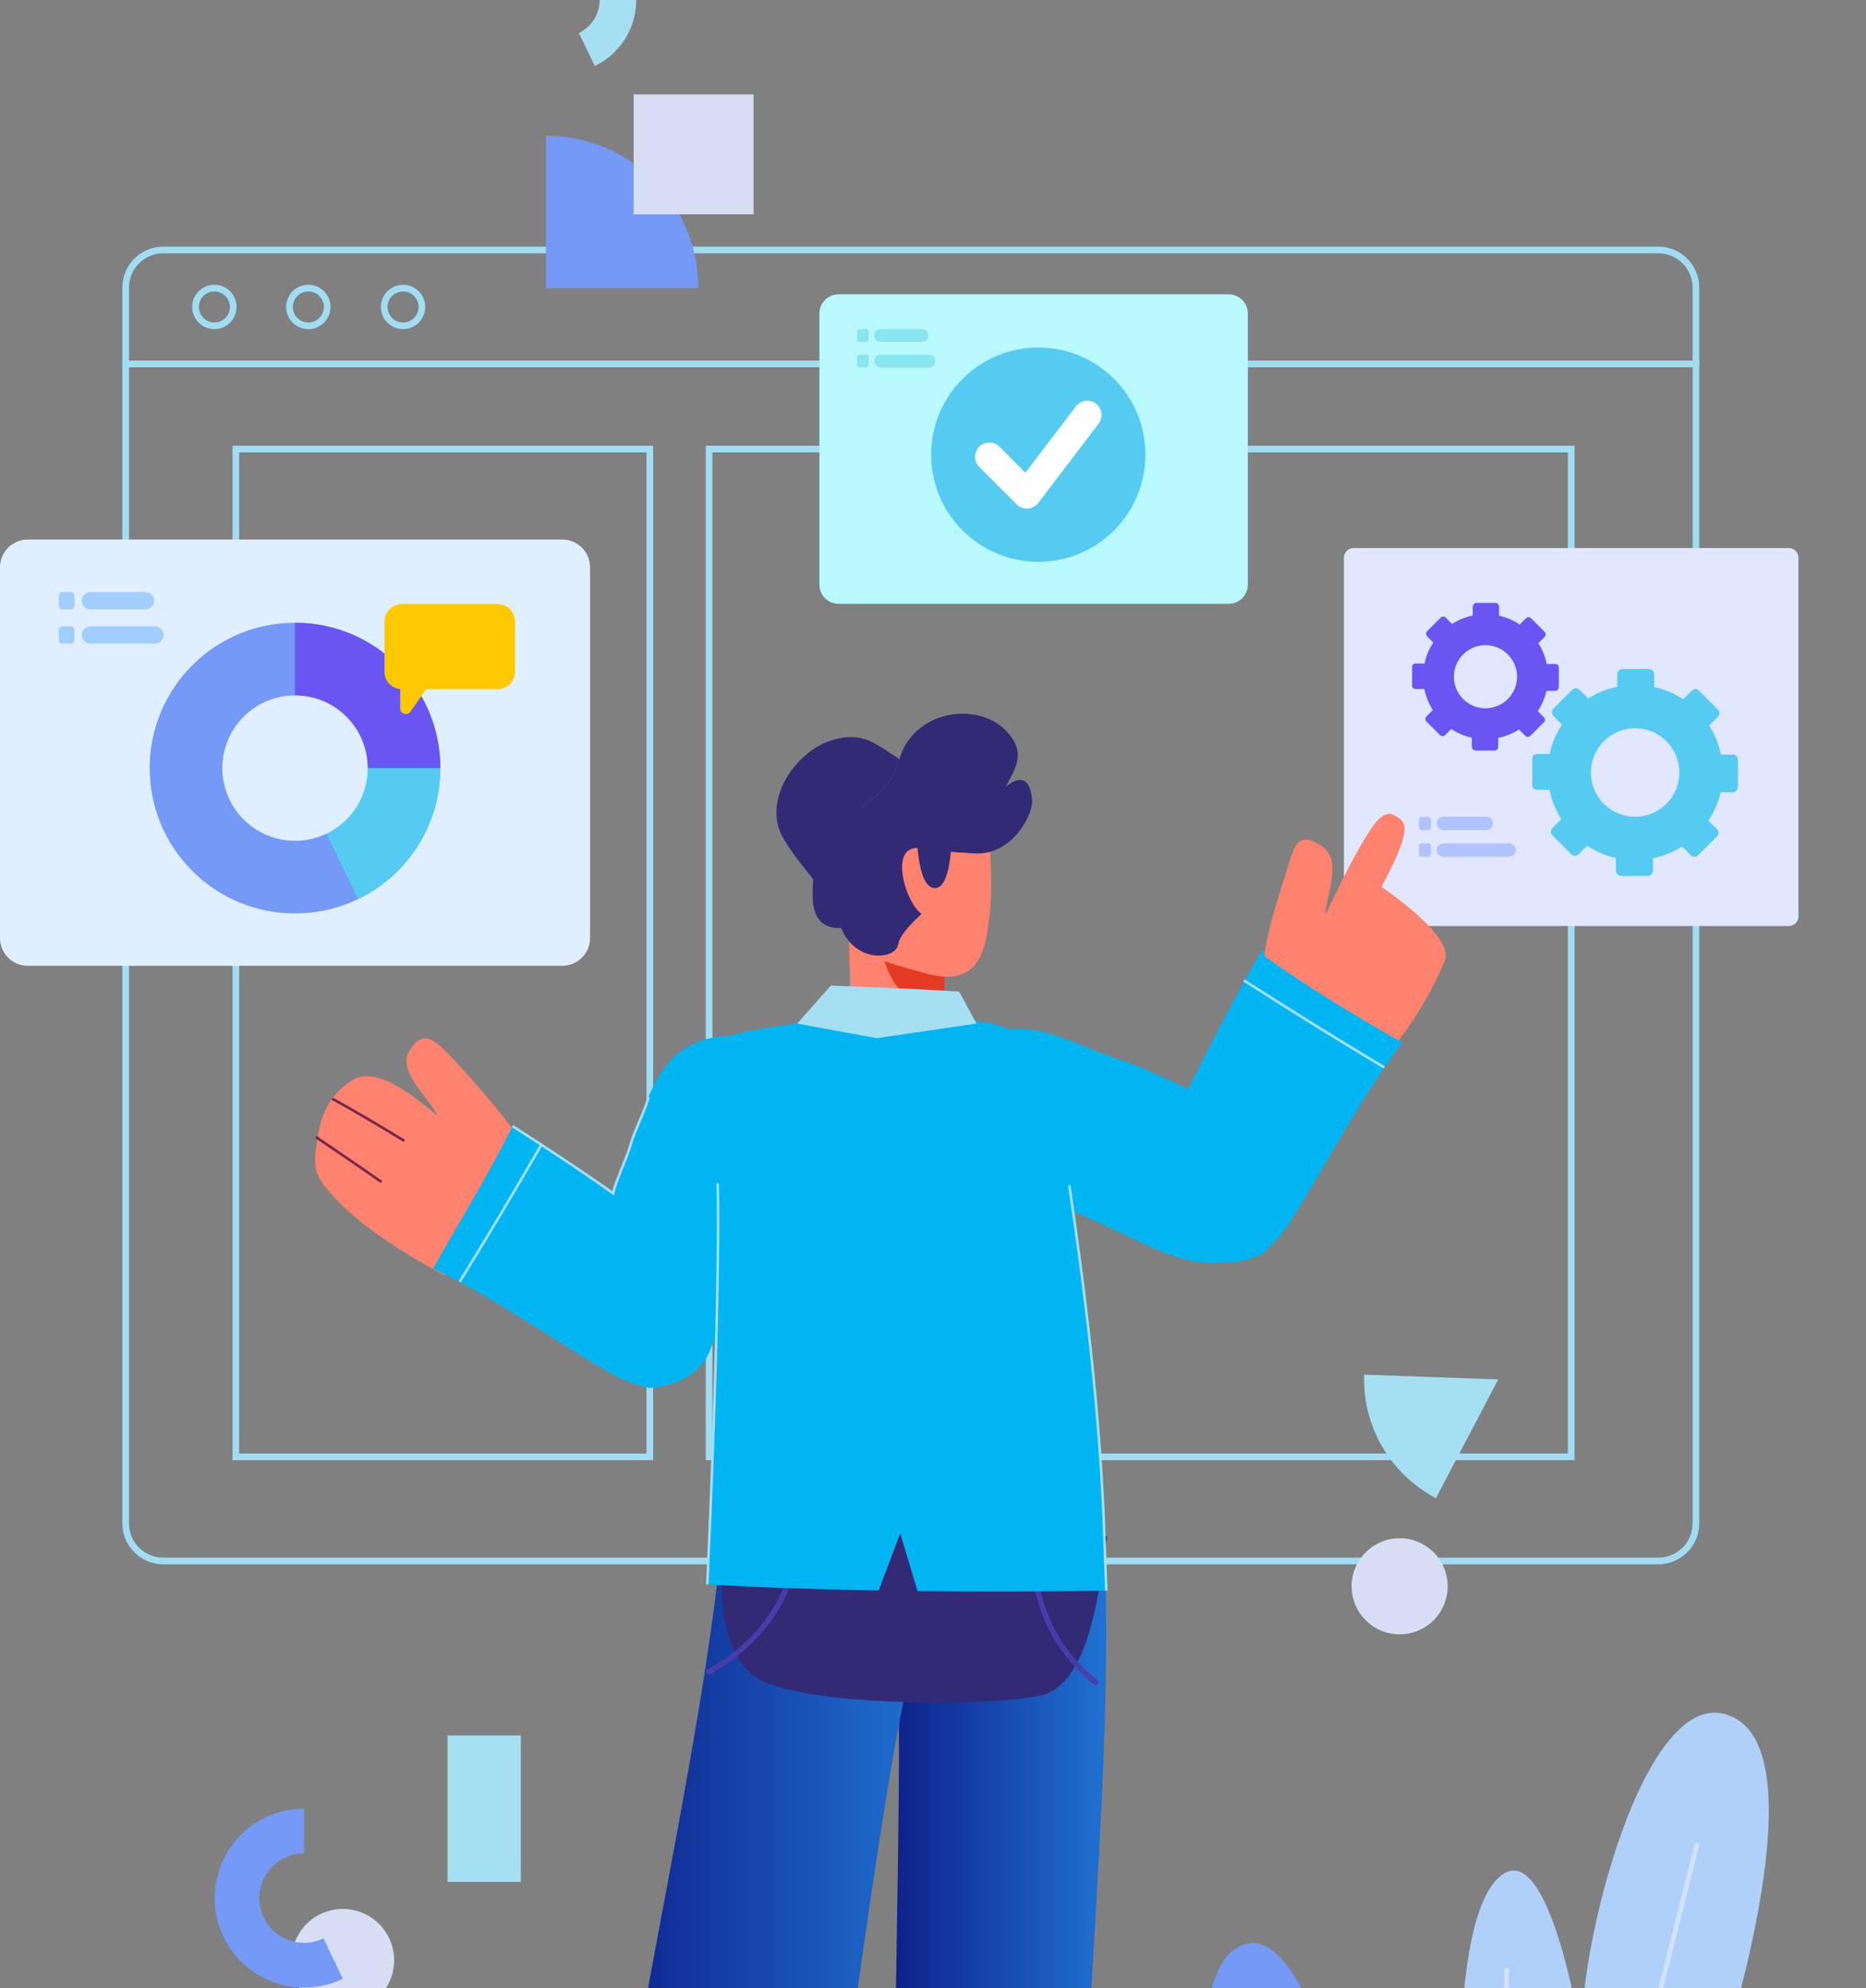 <svg width="322" height="343" viewBox="0 0 322 343" fill="none" xmlns="http://www.w3.org/2000/svg">
<rect x="0" y="0" width="322" height="343" fill="#808080" stroke="none"/>
<path d="M112.704 251.928H40.125V76.906H112.704V251.928ZM41.272 250.781H111.557V78.054H41.272V250.781Z" fill="#A0DDF2"/>
<path d="M271.704 251.928H121.787V76.906H271.704V251.928ZM122.935 250.781H270.556V78.054H122.935V250.781Z" fill="#A0DDF2"/>
<path d="M286.17 269.893H28.166C26.295 269.891 24.502 269.147 23.179 267.824C21.856 266.501 21.111 264.707 21.109 262.836V62.221H293.227V262.836C293.225 264.707 292.481 266.501 291.158 267.824C289.835 269.147 288.041 269.891 286.17 269.893ZM22.257 63.368V262.836C22.259 264.403 22.882 265.905 23.99 267.013C25.098 268.12 26.6 268.744 28.166 268.745H286.17C287.737 268.744 289.239 268.12 290.347 267.013C291.454 265.905 292.078 264.403 292.079 262.836V63.368H22.257Z" fill="#A0DDF2"/>
<path d="M293.227 63.368H21.109V49.612C21.111 47.741 21.856 45.947 23.179 44.624C24.502 43.301 26.295 42.557 28.166 42.555H286.17C288.041 42.557 289.835 43.301 291.158 44.624C292.481 45.947 293.225 47.741 293.227 49.612V63.368ZM22.257 62.221H292.079V49.612C292.078 48.045 291.455 46.543 290.347 45.435C289.239 44.327 287.737 43.704 286.17 43.702H28.166C26.6 43.704 25.098 44.327 23.99 45.435C22.882 46.543 22.259 48.045 22.257 49.612L22.257 62.221Z" fill="#A0DDF2"/>
<path d="M308.673 94.555H233.582C232.658 94.555 231.908 95.304 231.908 96.228V158.103C231.908 159.027 232.658 159.776 233.582 159.776H308.673C309.597 159.776 310.347 159.027 310.347 158.103V96.228C310.347 95.304 309.597 94.555 308.673 94.555Z" fill="#E0E7FF"/>
<path d="M299.066 130.197H296.971C296.62 128.411 295.93 126.709 294.938 125.184L296.453 123.67C296.535 123.588 296.6 123.491 296.645 123.384C296.689 123.277 296.712 123.163 296.712 123.047C296.712 122.932 296.689 122.817 296.645 122.71C296.6 122.604 296.535 122.506 296.453 122.425L293.189 119.161C293.107 119.079 293.01 119.014 292.903 118.97C292.796 118.926 292.682 118.903 292.566 118.903C292.45 118.903 292.336 118.926 292.229 118.97C292.122 119.014 292.025 119.079 291.943 119.161L290.457 120.643C288.935 119.644 287.244 118.929 285.467 118.532V116.388C285.467 115.902 285.08 115.428 284.594 115.428H279.977C279.491 115.428 279.075 115.902 279.075 116.388V118.484C277.296 118.854 275.6 119.543 274.066 120.517L272.556 119.002C272.475 118.92 272.378 118.855 272.271 118.811C272.165 118.767 272.05 118.744 271.935 118.744C271.819 118.744 271.705 118.767 271.598 118.811C271.491 118.855 271.394 118.92 271.313 119.002L268.05 122.266C267.885 122.432 267.792 122.656 267.792 122.89C267.792 123.123 267.885 123.347 268.051 123.512L269.533 125.048C268.53 126.571 267.816 128.104 267.422 130.088H265.278C264.791 130.088 264.416 130.376 264.416 130.862V135.478C264.416 135.965 264.791 136.259 265.278 136.259H267.374C267.743 138.056 268.432 139.773 269.407 141.328L267.891 142.869C267.725 143.037 267.633 143.263 267.633 143.498C267.633 143.734 267.725 143.96 267.891 144.128L271.155 147.398C271.237 147.48 271.334 147.545 271.44 147.59C271.547 147.634 271.662 147.657 271.778 147.658C271.893 147.658 272.008 147.636 272.115 147.592C272.222 147.547 272.319 147.483 272.401 147.401L273.876 145.921C275.394 146.921 277.081 147.637 278.854 148.034V150.178C278.854 150.664 279.264 151.138 279.751 151.138H284.367C284.854 151.138 285.247 150.664 285.247 150.178V148.082C287.029 147.712 288.729 147.023 290.266 146.049L291.783 147.565C291.948 147.73 292.172 147.823 292.406 147.823C292.639 147.823 292.864 147.73 293.029 147.565L296.293 144.3C296.459 144.135 296.551 143.911 296.551 143.677C296.551 143.444 296.459 143.22 296.293 143.054L294.812 141.629C295.791 140.119 296.506 138.451 296.923 136.7H299.067C299.554 136.7 299.906 136.192 299.906 135.705V131.089C299.905 130.602 299.553 130.197 299.066 130.197ZM282.161 140.914C280.652 140.914 279.176 140.466 277.921 139.628C276.667 138.789 275.689 137.598 275.111 136.203C274.534 134.809 274.382 133.275 274.677 131.795C274.971 130.315 275.698 128.955 276.765 127.888C277.832 126.821 279.192 126.094 280.672 125.799C282.152 125.505 283.687 125.656 285.081 126.234C286.475 126.811 287.667 127.789 288.505 129.044C289.344 130.299 289.791 131.774 289.791 133.283C289.791 135.307 288.987 137.248 287.556 138.679C286.125 140.11 284.184 140.914 282.161 140.914Z" fill="#56CBF2"/>
<path d="M268.402 114.556H266.906C266.656 113.281 266.163 112.066 265.455 110.978L266.536 109.898C266.595 109.839 266.641 109.77 266.673 109.694C266.704 109.618 266.721 109.536 266.721 109.453C266.721 109.371 266.704 109.289 266.673 109.213C266.641 109.137 266.595 109.068 266.536 109.009L264.207 106.68C264.089 106.562 263.929 106.496 263.762 106.496C263.595 106.496 263.435 106.562 263.317 106.68L262.257 107.738C261.171 107.024 259.964 106.514 258.696 106.231V104.701C258.696 104.354 258.42 104.016 258.072 104.016H254.778C254.43 104.016 254.134 104.354 254.134 104.701V106.197C252.864 106.461 251.654 106.953 250.559 107.648L249.481 106.566C249.423 106.508 249.354 106.462 249.278 106.43C249.202 106.399 249.12 106.382 249.038 106.382C248.955 106.382 248.874 106.399 248.797 106.43C248.721 106.462 248.652 106.508 248.594 106.566L246.265 108.896C246.147 109.014 246.081 109.174 246.081 109.341C246.081 109.508 246.148 109.668 246.266 109.785L247.324 110.881C246.583 111.965 246.07 113.189 245.817 114.478H244.287C243.94 114.478 243.672 114.683 243.672 115.031V118.325C243.672 118.672 243.94 118.883 244.287 118.883H245.783C246.047 120.165 246.538 121.391 247.234 122.5L246.153 123.6C246.035 123.72 245.968 123.881 245.968 124.049C245.968 124.217 246.035 124.378 246.153 124.498L248.482 126.832C248.6 126.951 248.76 127.017 248.926 127.018C249.093 127.018 249.253 126.952 249.372 126.835L250.424 125.778C251.507 126.491 252.711 127.002 253.977 127.286V128.816C253.977 129.163 254.269 129.501 254.617 129.501H257.911C258.259 129.501 258.539 129.163 258.539 128.816V127.32C259.811 127.056 261.024 126.565 262.122 125.869L263.204 126.951C263.262 127.009 263.331 127.056 263.408 127.087C263.484 127.119 263.566 127.135 263.648 127.135C263.731 127.135 263.813 127.119 263.889 127.087C263.965 127.056 264.035 127.009 264.093 126.951L266.423 124.621C266.541 124.503 266.607 124.343 266.607 124.177C266.607 124.01 266.541 123.85 266.423 123.732L265.365 122.715C266.064 121.637 266.574 120.447 266.872 119.197H268.402C268.749 119.197 269.001 118.834 269.001 118.487V115.192C269.004 115.111 268.991 115.03 268.963 114.953C268.935 114.877 268.891 114.807 268.835 114.748C268.78 114.688 268.712 114.641 268.638 114.608C268.563 114.575 268.483 114.557 268.402 114.556ZM256.337 122.204C255.26 122.204 254.207 121.885 253.311 121.286C252.416 120.688 251.718 119.837 251.306 118.842C250.893 117.847 250.785 116.752 250.996 115.696C251.206 114.64 251.724 113.669 252.486 112.908C253.248 112.146 254.218 111.627 255.274 111.417C256.331 111.207 257.426 111.315 258.421 111.727C259.416 112.139 260.266 112.837 260.865 113.733C261.463 114.628 261.783 115.681 261.783 116.758C261.783 118.203 261.209 119.588 260.187 120.609C259.166 121.63 257.781 122.204 256.337 122.204Z" fill="#6956F2"/>
<path d="M246.474 140.914H245.309C245.051 140.914 244.842 141.123 244.842 141.381V142.759C244.842 143.017 245.051 143.226 245.309 143.226H246.474C246.733 143.226 246.942 143.017 246.942 142.759V141.381C246.942 141.123 246.733 140.914 246.474 140.914Z" fill="#B0C2FF"/>
<path d="M246.474 145.504H245.309C245.051 145.504 244.842 145.713 244.842 145.971V147.349C244.842 147.607 245.051 147.816 245.309 147.816H246.474C246.733 147.816 246.942 147.607 246.942 147.349V145.971C246.942 145.713 246.733 145.504 246.474 145.504Z" fill="#B0C2FF"/>
<path d="M256.466 140.914H249.074C248.436 140.914 247.918 141.432 247.918 142.07V142.07C247.918 142.709 248.436 143.226 249.074 143.226H256.466C257.105 143.226 257.622 142.709 257.622 142.07V142.07C257.622 141.432 257.105 140.914 256.466 140.914Z" fill="#B0C2FF"/>
<path d="M260.412 145.504H249.074C248.436 145.504 247.918 146.022 247.918 146.66V146.66C247.918 147.299 248.436 147.816 249.074 147.816H260.412C261.051 147.816 261.568 147.299 261.568 146.66V146.66C261.568 146.022 261.051 145.504 260.412 145.504Z" fill="#B0C2FF"/>
<path d="M36.995 56.788C36.238 56.788 35.498 56.564 34.869 56.144C34.239 55.723 33.749 55.125 33.459 54.426C33.17 53.727 33.094 52.957 33.242 52.215C33.389 51.473 33.754 50.791 34.289 50.256C34.824 49.72 35.506 49.356 36.248 49.208C36.99 49.061 37.76 49.136 38.459 49.426C39.158 49.716 39.756 50.206 40.177 50.836C40.597 51.465 40.822 52.205 40.822 52.962C40.821 53.976 40.417 54.949 39.7 55.666C38.982 56.384 38.009 56.787 36.995 56.788ZM36.995 50.282C36.465 50.282 35.947 50.44 35.506 50.734C35.066 51.028 34.722 51.447 34.519 51.936C34.317 52.426 34.264 52.965 34.367 53.484C34.47 54.004 34.725 54.482 35.1 54.856C35.475 55.231 35.952 55.486 36.472 55.59C36.992 55.693 37.531 55.64 38.02 55.437C38.51 55.234 38.928 54.891 39.223 54.45C39.517 54.01 39.674 53.492 39.674 52.962C39.673 52.251 39.391 51.57 38.889 51.068C38.386 50.566 37.705 50.283 36.995 50.282Z" fill="#A0DDF2"/>
<path d="M53.208 56.788C52.451 56.788 51.711 56.564 51.082 56.144C50.452 55.723 49.962 55.125 49.672 54.426C49.383 53.727 49.307 52.957 49.454 52.215C49.602 51.473 49.967 50.791 50.502 50.256C51.037 49.72 51.719 49.356 52.461 49.208C53.203 49.061 53.973 49.136 54.672 49.426C55.371 49.716 55.969 50.206 56.39 50.836C56.81 51.465 57.035 52.205 57.035 52.962C57.033 53.976 56.63 54.949 55.912 55.666C55.195 56.384 54.222 56.787 53.208 56.788ZM53.208 50.282C52.678 50.282 52.16 50.44 51.719 50.734C51.279 51.028 50.935 51.447 50.732 51.936C50.529 52.426 50.476 52.965 50.58 53.484C50.683 54.004 50.938 54.481 51.313 54.856C51.688 55.231 52.165 55.486 52.685 55.59C53.205 55.693 53.743 55.64 54.233 55.437C54.722 55.234 55.141 54.891 55.435 54.45C55.73 54.01 55.887 53.492 55.887 52.962C55.886 52.251 55.604 51.57 55.101 51.068C54.599 50.566 53.918 50.283 53.208 50.282Z" fill="#A0DDF2"/>
<path d="M69.553 56.788C68.797 56.788 68.057 56.564 67.427 56.144C66.798 55.723 66.308 55.125 66.018 54.426C65.728 53.727 65.652 52.957 65.8 52.215C65.948 51.473 66.312 50.791 66.847 50.256C67.383 49.721 68.064 49.356 68.807 49.208C69.549 49.061 70.319 49.136 71.018 49.426C71.717 49.716 72.315 50.206 72.735 50.836C73.156 51.465 73.38 52.205 73.38 52.962C73.379 53.976 72.975 54.949 72.258 55.666C71.541 56.384 70.568 56.787 69.553 56.788ZM69.553 50.282C69.024 50.282 68.505 50.44 68.065 50.734C67.624 51.028 67.281 51.447 67.078 51.936C66.875 52.426 66.822 52.965 66.926 53.484C67.029 54.004 67.284 54.481 67.659 54.856C68.034 55.231 68.511 55.486 69.031 55.59C69.55 55.693 70.089 55.64 70.579 55.437C71.068 55.234 71.487 54.891 71.781 54.45C72.076 54.01 72.233 53.492 72.233 52.962C72.232 52.251 71.949 51.57 71.447 51.068C70.945 50.566 70.264 50.283 69.553 50.282Z" fill="#A0DDF2"/>
<path d="M97.031 93.092H4.791C2.145 93.092 0 95.237 0 97.882V161.842C0 164.488 2.145 166.633 4.791 166.633H97.031C99.677 166.633 101.822 164.488 101.822 161.842V97.882C101.822 95.237 99.677 93.092 97.031 93.092Z" fill="#E0EFFF"/>
<path d="M12.248 102.158H10.746C10.414 102.158 10.145 102.428 10.145 102.76V104.535C10.145 104.867 10.414 105.137 10.746 105.137H12.248C12.58 105.137 12.849 104.867 12.849 104.535V102.76C12.849 102.428 12.58 102.158 12.248 102.158Z" fill="#A1CEFF"/>
<path d="M12.248 108.07H10.746C10.414 108.07 10.145 108.34 10.145 108.672V110.447C10.145 110.779 10.414 111.049 10.746 111.049H12.248C12.58 111.049 12.849 110.779 12.849 110.447V108.672C12.849 108.34 12.58 108.07 12.248 108.07Z" fill="#A1CEFF"/>
<path d="M25.12 102.158H15.599C14.776 102.158 14.109 102.825 14.109 103.647C14.109 104.47 14.776 105.137 15.599 105.137H25.12C25.942 105.137 26.609 104.47 26.609 103.647C26.609 102.825 25.942 102.158 25.12 102.158Z" fill="#A1CEFF"/>
<path d="M26.752 108.068H15.599C14.776 108.068 14.109 108.735 14.109 109.558C14.109 110.38 14.776 111.047 15.599 111.047H26.752C27.574 111.047 28.241 110.38 28.241 109.558C28.241 108.735 27.574 108.068 26.752 108.068Z" fill="#A1CEFF"/>
<path d="M68.643 150.258C78.437 140.463 78.437 124.583 68.643 114.789C58.848 104.994 42.968 104.994 33.174 114.789C23.379 124.583 23.379 140.463 33.174 150.258C42.968 160.052 58.848 160.052 68.643 150.258Z" fill="#7499F7"/>
<path d="M50.91 107.443V132.524H75.991C75.991 118.672 64.762 107.443 50.91 107.443Z" fill="#6956F2"/>
<path d="M61.783 155.131C66.04 153.083 69.632 149.874 72.145 145.875C74.659 141.875 75.992 137.247 75.991 132.523H50.91L61.783 155.131Z" fill="#56CBF2"/>
<path d="M59.778 141.391C64.675 136.493 64.675 128.553 59.778 123.656C54.88 118.759 46.94 118.759 42.043 123.656C37.146 128.553 37.146 136.493 42.043 141.391C46.94 146.288 54.88 146.288 59.778 141.391Z" fill="#E0EFFF"/>
<path d="M85.865 104.225H69.345C68.551 104.225 67.79 104.54 67.228 105.101C66.667 105.663 66.352 106.424 66.352 107.218V115.922C66.352 116.667 66.63 117.385 67.131 117.936C67.632 118.486 68.321 118.831 69.063 118.901V122.228C69.063 122.433 69.128 122.633 69.249 122.799C69.37 122.964 69.541 123.087 69.737 123.149C69.932 123.211 70.143 123.209 70.337 123.143C70.531 123.077 70.7 122.951 70.818 122.784L73.539 118.915H85.865C86.258 118.915 86.647 118.837 87.01 118.687C87.373 118.537 87.703 118.316 87.981 118.038C88.259 117.76 88.48 117.43 88.63 117.067C88.781 116.704 88.858 116.315 88.858 115.922V107.218C88.858 106.424 88.543 105.663 87.981 105.101C87.42 104.54 86.659 104.225 85.865 104.225Z" fill="#FFC900"/>
<path d="M212.02 50.781H144.709C142.881 50.781 141.398 52.264 141.398 54.092V100.868C141.398 102.697 142.881 104.18 144.709 104.18H212.02C213.849 104.18 215.331 102.697 215.331 100.868V54.092C215.331 52.264 213.849 50.781 212.02 50.781Z" fill="#B8F8FF"/>
<path d="M192.242 91.518C199.463 84.297 199.463 72.59 192.242 65.369C185.021 58.148 173.313 58.148 166.092 65.369C158.871 72.59 158.871 84.297 166.092 91.518C173.313 98.739 185.021 98.739 192.242 91.518Z" fill="#56CBF2"/>
<path d="M177.196 87.754C176.543 87.754 175.918 87.495 175.456 87.034L168.975 80.552C168.746 80.324 168.565 80.053 168.441 79.754C168.318 79.456 168.254 79.136 168.254 78.813C168.254 78.49 168.318 78.17 168.441 77.871C168.565 77.573 168.746 77.302 168.974 77.073C169.203 76.845 169.474 76.664 169.773 76.54C170.071 76.416 170.391 76.353 170.714 76.353C171.037 76.353 171.357 76.416 171.655 76.54C171.954 76.663 172.225 76.845 172.454 77.073L176.943 81.563L185.661 70.106C185.856 69.848 186.1 69.631 186.38 69.468C186.659 69.304 186.968 69.198 187.288 69.154C187.609 69.11 187.935 69.129 188.248 69.212C188.561 69.294 188.854 69.437 189.112 69.633C189.369 69.829 189.585 70.074 189.748 70.353C189.911 70.633 190.017 70.942 190.06 71.263C190.103 71.583 190.083 71.909 190 72.222C189.917 72.535 189.773 72.828 189.577 73.085L179.154 86.784C178.941 87.063 178.671 87.294 178.362 87.46C178.053 87.627 177.712 87.725 177.362 87.749C177.306 87.753 177.251 87.755 177.196 87.754Z" fill="white"/>
<path d="M149.468 56.773H148.346C148.098 56.773 147.896 56.975 147.896 57.223V58.55C147.896 58.798 148.098 59 148.346 59H149.468C149.717 59 149.918 58.798 149.918 58.55V57.223C149.918 56.975 149.717 56.773 149.468 56.773Z" fill="#89E6F0"/>
<path d="M149.468 61.191H148.346C148.098 61.191 147.896 61.393 147.896 61.641V62.968C147.896 63.216 148.098 63.417 148.346 63.417H149.468C149.717 63.417 149.918 63.216 149.918 62.968V61.641C149.918 61.393 149.717 61.191 149.468 61.191Z" fill="#89E6F0"/>
<path d="M159.085 56.773H151.969C151.354 56.773 150.855 57.272 150.855 57.886C150.855 58.501 151.354 59 151.969 59H159.085C159.7 59 160.198 58.501 160.198 57.886C160.198 57.272 159.7 56.773 159.085 56.773Z" fill="#89E6F0"/>
<path d="M160.304 61.191H151.969C151.354 61.191 150.855 61.69 150.855 62.304C150.855 62.919 151.354 63.417 151.969 63.417H160.304C160.919 63.417 161.418 62.919 161.418 62.304C161.418 61.69 160.919 61.191 160.304 61.191Z" fill="#89E6F0"/>
<path d="M272.852 351.301C272.852 351.301 267.144 314.602 258.172 324.388C249.201 334.175 252.464 378.213 252.464 378.213C252.464 378.213 247.571 363.534 241.046 366.796C234.522 370.058 241.046 395.339 241.046 395.339C241.046 395.339 232.891 390.446 229.629 395.339C226.367 400.233 238.921 405.941 238.921 405.941H297.01C297.01 405.941 310.366 404.31 315.259 396.155C320.153 388 298.949 396.155 298.949 396.155C298.949 396.155 327.492 358.641 320.968 347.224C314.444 335.806 294.871 361.903 294.871 361.903C294.871 361.903 314.444 305.632 299.764 296.661C285.085 287.69 272.852 332.544 272.852 351.301Z" fill="#AFD0F9"/>
<path d="M270.714 406.349C270.681 406.35 270.647 406.345 270.615 406.337C270.563 406.324 270.514 406.301 270.471 406.269C270.428 406.237 270.392 406.197 270.364 406.151C270.337 406.105 270.319 406.054 270.311 406.001C270.303 405.948 270.306 405.894 270.319 405.842L292.436 318.173C292.464 318.069 292.531 317.98 292.623 317.926C292.716 317.871 292.826 317.855 292.93 317.882C293.034 317.908 293.124 317.974 293.179 318.066C293.235 318.158 293.252 318.268 293.226 318.372L271.109 406.041C271.087 406.129 271.036 406.207 270.964 406.263C270.893 406.319 270.805 406.349 270.714 406.349Z" fill="#D0E2FC"/>
<path d="M277.497 375.932C273.725 375.932 270.473 374.569 267.823 371.877C263.977 367.968 261.424 361.387 260.234 352.315C259.698 348.188 259.485 344.026 259.597 339.866C259.602 339.761 259.647 339.662 259.722 339.589C259.798 339.517 259.899 339.476 260.004 339.477C260.01 339.476 260.016 339.477 260.022 339.477C260.076 339.48 260.128 339.493 260.177 339.515C260.225 339.538 260.269 339.57 260.305 339.609C260.341 339.649 260.369 339.695 260.387 339.745C260.405 339.796 260.414 339.849 260.411 339.903C260.401 340.126 259.514 362.272 268.405 371.306C270.997 373.939 274.22 375.21 277.934 375.11C278.041 375.109 278.145 375.15 278.224 375.223C278.302 375.297 278.349 375.399 278.353 375.506C278.357 375.614 278.317 375.719 278.242 375.798C278.168 375.877 278.066 375.923 277.958 375.926C277.803 375.93 277.649 375.932 277.497 375.932Z" fill="#D0E2FC"/>
<path d="M234.685 374.374C234.685 374.374 225.714 328.705 213.481 336.045C201.248 343.385 213.481 390.685 213.481 390.685C213.481 390.685 202.063 376.005 197.17 380.899C192.277 385.793 210.502 406.18 210.502 406.18H249.6C249.6 406.18 264.044 371.113 255.073 363.773C246.102 356.433 234.685 374.374 234.685 374.374Z" fill="#7499F7"/>
<path d="M126.761 178.653C113.012 178.904 112.252 189.71 108.187 198.993C105.682 204.714 105.365 207.886 103.262 213.176C107.775 219.931 114.762 224.503 120.001 230.805C120.518 231.538 117.892 236.455 118.422 237.178C123.258 233.361 128.053 223.734 130.106 216.921C132.79 208.019 137.597 194.672 136.34 186.812C135.083 178.951 131.362 178.569 126.761 178.653Z" fill="#00B5F2"/>
<path d="M70.736 181.122C73.159 177.482 75.097 179.467 78.096 182.611C81.094 185.756 85.502 190.859 88.421 194.725C84.634 203.232 80.844 211.707 76.76 220.015C70.611 216.85 62.808 211.926 58.354 207.277C53.901 202.629 53.993 201.516 54.775 196.414C55.474 191.851 57.118 188.722 60.743 186.399C65.168 183.562 72.308 189.94 75.525 192.524C74.143 189.488 68.313 184.762 70.736 181.122Z" fill="#FF826E"/>
<path d="M65.709 204.127C61.902 201.457 58.076 198.866 54.377 196.361L54.633 195.982C58.334 198.489 62.161 201.081 65.972 203.753L65.709 204.127Z" fill="#78284B"/>
<path d="M69.651 197.03L69.278 196.805C65.359 194.435 61.307 191.984 57.215 189.769L57.432 189.367C61.534 191.587 65.591 194.041 69.515 196.414L69.887 196.639L69.651 197.03Z" fill="#78284B"/>
<path d="M114.756 212.655C106.189 206.375 97.447 200.025 88.444 194.297C84.289 202.71 79.322 210.708 74.732 218.867C85.012 223.757 94.739 230.67 104.573 236.491C107.318 238.115 109.801 239.053 112.15 239.474C120.153 238.848 122.392 233.659 122.596 232.786C127.571 218.089 117.005 214.442 114.756 212.655Z" fill="#00B5F2"/>
<path d="M79.51 221.259L79.133 221.025C83.681 213.676 88.308 205.917 93.279 197.305L93.664 197.527C88.691 206.143 84.062 213.906 79.51 221.259Z" fill="#A5DFF2"/>
<path d="M105.97 206.282L105.679 206.075C99.582 201.722 92.188 196.945 88.322 194.486L88.561 194.111C92.371 196.535 99.607 201.209 105.657 205.514C105.902 204.455 106.514 202.938 107.158 201.341C107.728 199.929 108.317 198.469 108.629 197.356C108.983 196.09 109.592 194.675 110.18 193.308C110.829 191.798 111.442 190.373 111.695 189.221L112.129 189.316C111.867 190.51 111.246 191.954 110.588 193.483C110.006 194.838 109.404 196.238 109.057 197.476C108.738 198.612 108.145 200.084 107.57 201.508C106.893 203.185 106.193 204.921 106.027 205.93L105.97 206.282Z" fill="#A5DFF2"/>
<path d="M164.581 183.053C174.223 172.657 183.052 179.5 192.982 182.755C199.102 184.762 201.758 186.698 207.27 188.717C209.361 196.829 208.073 205.343 209.317 213.701C209.525 214.602 211.103 216.812 211.295 217.717C205.037 218.811 198.347 215.031 191.698 211.927C183.011 207.872 169.447 202.394 164.268 196.025C159.09 189.657 161.354 186.532 164.581 183.053Z" fill="#00B5F2"/>
<path d="M202.385 193.194C207.25 183.381 212.242 173.42 217.768 163.904C225.562 169.636 233.904 174.603 241.977 179.896C234.885 189.249 229.259 200.193 223.016 210.186C221.273 212.976 219.445 215.013 217.494 216.512C209.869 219.735 205.358 216.046 204.756 215.344C193.23 204.248 201.174 195.896 202.385 193.194Z" fill="#00B5F2"/>
<path d="M249.313 165.782C247.017 171.196 244.846 174.748 241.354 179.539C233.412 174.986 225.593 170.268 218.133 164.93C218.779 160.317 220.696 154.439 221.975 150.366C223.254 146.292 223.756 143.248 227.837 145.804C231.917 148.361 228.801 154.073 228.752 157.811C228.752 157.811 233.494 147.348 236.939 142.507C239.15 139.399 240.538 140.638 240.914 140.859C242.738 141.934 243.758 142.89 238.385 153.031C238.385 153.031 251.137 161.481 249.313 165.782Z" fill="#FF826E"/>
<path d="M238.734 184.353C231.082 179.781 223.161 174.869 214.518 169.337L214.765 168.951C223.404 174.48 231.321 179.39 238.969 183.959L238.734 184.353Z" fill="#A5DFF2"/>
<path d="M190.593 265.598C192.21 306.452 186.617 348.959 186.664 390.35C176.052 390.223 165.439 390.094 154.827 389.963C153.397 348.597 156.462 307.089 154.395 266.013C166.46 265.896 178.528 265.804 190.593 265.598Z" fill="url(#paint0_linear_858209_7825)"/>
<path d="M124.689 265.165C120.263 306.975 109.189 348.126 104.59 390.174C117.133 389.931 129.467 390.381 142.122 390.399C142.913 378.359 154.794 289.694 157.759 287.359C160.723 285.024 159.242 269.053 160.023 265.224C148.1 265.375 136.502 265.114 124.689 265.165Z" fill="url(#paint1_linear_858209_7825)"/>
<path d="M191.033 265.061C189.864 272.079 188.542 290.6 179.499 292.552C170.456 294.504 136.954 294.502 130.055 289.103C123.155 283.703 124.707 271.379 124.24 264.072C136.516 264.274 151.721 264.507 163.037 264.689C174.353 264.87 180.525 264.931 191.033 265.061Z" fill="#332A75"/>
<path d="M122.194 289.04L121.756 288.245L121.947 288.139C133.354 281.848 137.13 272.045 136.86 264.967L136.852 264.749L137.759 264.715L137.768 264.933C137.953 269.805 136.463 274.693 133.457 279.069C130.736 283.029 126.908 286.44 122.386 288.934L122.194 289.04ZM122.349 288.415L122.366 288.446C124.805 287.085 127.065 285.424 129.091 283.501C127.058 285.414 124.793 287.065 122.349 288.415ZM137.304 265.169C137.433 270.1 135.654 276.278 130.824 281.713C131.642 280.798 132.401 279.832 133.097 278.821C136.004 274.589 137.469 269.873 137.338 265.168L137.304 265.169Z" fill="#4A3DAB"/>
<path d="M189.155 290.879L188.982 290.746C181.249 284.819 177.175 275.433 178.35 266.249L178.377 266.033L179.278 266.148L179.25 266.365C178.117 275.228 182.057 284.295 189.535 290.026L189.708 290.158L189.155 290.879ZM178.756 266.522C177.7 275.413 181.637 284.474 189.075 290.266L189.096 290.239C181.668 284.454 177.736 275.405 178.791 266.526L178.756 266.522Z" fill="#4A3DAB"/>
<path d="M185.159 206.461C183.491 192.326 186.236 185.075 178.881 180.244C171.571 175.443 169.118 176.418 162.736 175.819C163.109 172.913 162.855 169.799 163.023 166.551C157.492 164.656 151.995 162.727 146.474 160.842C146.605 165.673 146.667 171.114 146.839 175.569C141.259 176.344 137.992 176.262 129.2 177.899C123.722 178.919 123.763 180.162 123.844 192.769C124.124 209.659 123.019 252.529 122.051 273.361C131.558 273.913 141.559 274.245 151.618 274.423L155.341 264.532L158.331 274.518C169.427 274.642 180.479 274.594 190.902 274.454C190.998 257.06 186.826 220.595 185.159 206.461Z" fill="#00B5F2"/>
<path d="M146.814 175.806C146.701 170.817 146.589 165.826 146.477 160.834C151.991 162.733 157.501 164.659 163.019 166.544C162.961 169.95 162.727 172.361 162.737 175.819C165.209 175.998 144.972 175.784 146.814 175.806Z" fill="#FF826E"/>
<path d="M143.411 127.759C148.968 126.045 150.986 128.35 155 130.817C154.184 136.36 149.19 138.417 145.629 142.065C145.46 142.655 145.884 142.839 146.254 143.27C146.867 145.68 147.875 160.04 145.166 160.123C139.892 160.286 140.028 155.457 140.333 151.707C138.317 149.135 136.967 147.644 135.202 144.671C131.326 138.144 137.337 129.631 143.411 127.759Z" fill="#332A75"/>
<path d="M151.39 161.395C151.368 161.295 151.316 160.981 151.297 160.854C155.205 162.739 159.112 164.666 163.024 166.544C162.991 168.53 162.935 170.505 162.926 172.496C161.937 172.865 161.502 173.224 160.374 173.175C155.183 172.951 152.908 168.321 151.39 161.395Z" fill="#E53A24"/>
<path d="M170.496 141.766C170.876 146.637 171.396 152.89 170.733 158.227C170.071 163.564 169.204 170.674 159.572 167.894C153.208 166.057 145.788 164.726 145.049 158.584C144.228 151.771 144.458 148.588 144.148 142.499C152.975 142.387 161.685 142.036 170.496 141.766Z" fill="#FF826E"/>
<path d="M161.853 155.314C161.853 155.314 155.43 160.172 155.002 162.912C154.574 165.651 147.554 166.169 145.168 160.123C142.782 154.077 143.449 138.824 143.449 138.824L159.664 141.184L161.853 155.314Z" fill="#332A75"/>
<path d="M163.488 156.584C162.937 158.897 162.196 158.749 159.518 157.916C156.84 157.083 153.667 147.654 157.307 146.47C160.948 145.286 160.97 146.318 163.525 147.407C163.071 150.114 164.038 154.272 163.488 156.584Z" fill="#FF826E"/>
<path d="M164.33 141.023C164.278 143.335 164.43 153.42 161.247 153.226C158.064 153.033 158.163 143.199 158.078 140.648C160.168 140.651 162.255 140.776 164.33 141.023Z" fill="#332A75"/>
<path d="M145.63 142.066C149.158 138.435 154.247 136.319 154.949 130.851C155.062 130.923 154.889 130.86 155.181 131.019C157.681 122.477 168.609 120.993 173.513 125.998C177.021 129.579 175.566 132.098 173.521 135.767C175.509 134.084 177.785 133.592 178.101 138.099C178.276 140.587 174.63 147.65 168.104 147.244C161.578 146.839 152.706 146.229 146.319 142.817C146.172 143.087 146.316 143.045 146.281 143.195C145.85 142.931 145.473 142.61 145.63 142.066Z" fill="#332A75"/>
<path d="M190.686 274.46L190.382 265.935C189.667 243.189 186.756 221.169 184.299 204.525L184.731 204.461C187.19 221.116 190.103 243.153 190.818 265.92L191.122 274.444L190.686 274.46Z" fill="#A5DFF2"/>
<path d="M122.268 273.373L121.832 273.353C122.061 268.416 124.062 224.532 123.632 204.173L124.069 204.164C124.499 224.538 122.498 268.435 122.268 273.373Z" fill="#A5DFF2"/>
<path d="M137.564 176.601L143.358 170.049C143.358 170.049 158.137 170.567 165.524 171.086L168.505 176.6L151.293 179.121L137.564 176.601Z" fill="#A5DFF2"/>
<path d="M89.866 299.412H77.225V324.695H89.866V299.412Z" fill="#A5DFF2"/>
<path d="M59.16 347.057C64.049 347.057 68.012 343.094 68.012 338.205C68.012 333.317 64.049 329.354 59.16 329.354C54.272 329.354 50.309 333.317 50.309 338.205C50.309 343.094 54.272 347.057 59.16 347.057Z" fill="#D7DDF2"/>
<path d="M52.468 335.205C50.421 335.205 48.458 334.392 47.011 332.945C45.564 331.497 44.751 329.535 44.751 327.488C44.751 325.441 45.564 323.478 47.011 322.031C48.458 320.583 50.421 319.77 52.468 319.77V312.053C50.15 312.054 47.862 312.577 45.774 313.584C43.686 314.59 41.852 316.054 40.407 317.866C38.962 319.678 37.944 321.793 37.428 324.052C36.912 326.312 36.912 328.659 37.427 330.919C37.943 333.179 38.96 335.293 40.404 337.106C41.849 338.919 43.683 340.383 45.771 341.39C47.858 342.397 50.146 342.921 52.464 342.923C54.782 342.925 57.07 342.404 59.159 341.401L55.81 334.436C54.768 334.941 53.626 335.204 52.468 335.205Z" fill="#7499F7"/>
<path d="M235.403 237.178C235.251 241.535 236.333 245.846 238.524 249.616C240.715 253.385 243.926 256.459 247.787 258.484L258.542 237.986L235.403 237.178Z" fill="#A5DFF2"/>
<path d="M241.526 281.977C246.104 281.977 249.815 278.266 249.815 273.688C249.815 269.11 246.104 265.398 241.526 265.398C236.948 265.398 233.236 269.11 233.236 273.688C233.236 278.266 236.948 281.977 241.526 281.977Z" fill="#D7DDF2"/>
<path d="M94.221 23.422V49.708H120.507C120.507 35.191 108.738 23.422 94.221 23.422Z" fill="#7499F7"/>
<path d="M130.038 16.285H109.344V36.979H130.038V16.285Z" fill="#D7DDF2"/>
<path d="M106.683 8.298C106.728 8.247 106.772 8.196 106.816 8.144C106.982 7.948 107.144 7.747 107.298 7.54C107.314 7.52 107.328 7.498 107.343 7.477C107.483 7.288 107.616 7.094 107.745 6.896C107.783 6.837 107.821 6.778 107.859 6.719C107.984 6.519 108.105 6.317 108.219 6.11C108.232 6.087 108.246 6.065 108.259 6.041C108.383 5.814 108.499 5.581 108.609 5.345C108.638 5.283 108.666 5.22 108.694 5.158C108.782 4.961 108.865 4.761 108.944 4.559C108.963 4.509 108.984 4.46 109.003 4.409C109.094 4.165 109.177 3.917 109.253 3.665C109.271 3.607 109.286 3.547 109.303 3.489C109.363 3.282 109.417 3.073 109.465 2.861C109.481 2.797 109.497 2.732 109.511 2.665C109.567 2.405 109.616 2.143 109.655 1.877C109.662 1.834 109.666 1.789 109.672 1.745C109.704 1.516 109.729 1.285 109.748 1.052C109.754 0.978 109.76 0.905 109.764 0.831C109.782 0.556 109.795 0.28 109.795 0H103.478C103.477 1.189 103.141 2.354 102.507 3.36C101.874 4.366 100.969 5.173 99.897 5.687L102.638 11.388C102.874 11.274 103.104 11.151 103.332 11.023C103.393 10.989 103.453 10.954 103.514 10.919C103.705 10.807 103.894 10.69 104.08 10.569C104.115 10.546 104.151 10.524 104.186 10.501C104.4 10.357 104.608 10.206 104.813 10.051C104.865 10.011 104.915 9.971 104.966 9.931C105.13 9.801 105.292 9.668 105.45 9.531C105.495 9.491 105.541 9.453 105.586 9.413C105.776 9.242 105.962 9.066 106.142 8.884C106.179 8.846 106.215 8.807 106.252 8.769C106.399 8.616 106.543 8.459 106.683 8.298Z" fill="#A5DFF2"/>
<defs>
<linearGradient id="paint0_linear_858209_7825" x1="154.395" y1="327.954" x2="190.887" y2="327.954" gradientUnits="userSpaceOnUse">
<stop stop-color="#0E218A"/>
<stop offset="1" stop-color="#1F72D2"/>
</linearGradient>
<linearGradient id="paint1_linear_858209_7825" x1="104.59" y1="327.759" x2="160.023" y2="327.759" gradientUnits="userSpaceOnUse">
<stop stop-color="#0E218A"/>
<stop offset="1" stop-color="#1F72D2"/>
</linearGradient>
</defs>
</svg>
